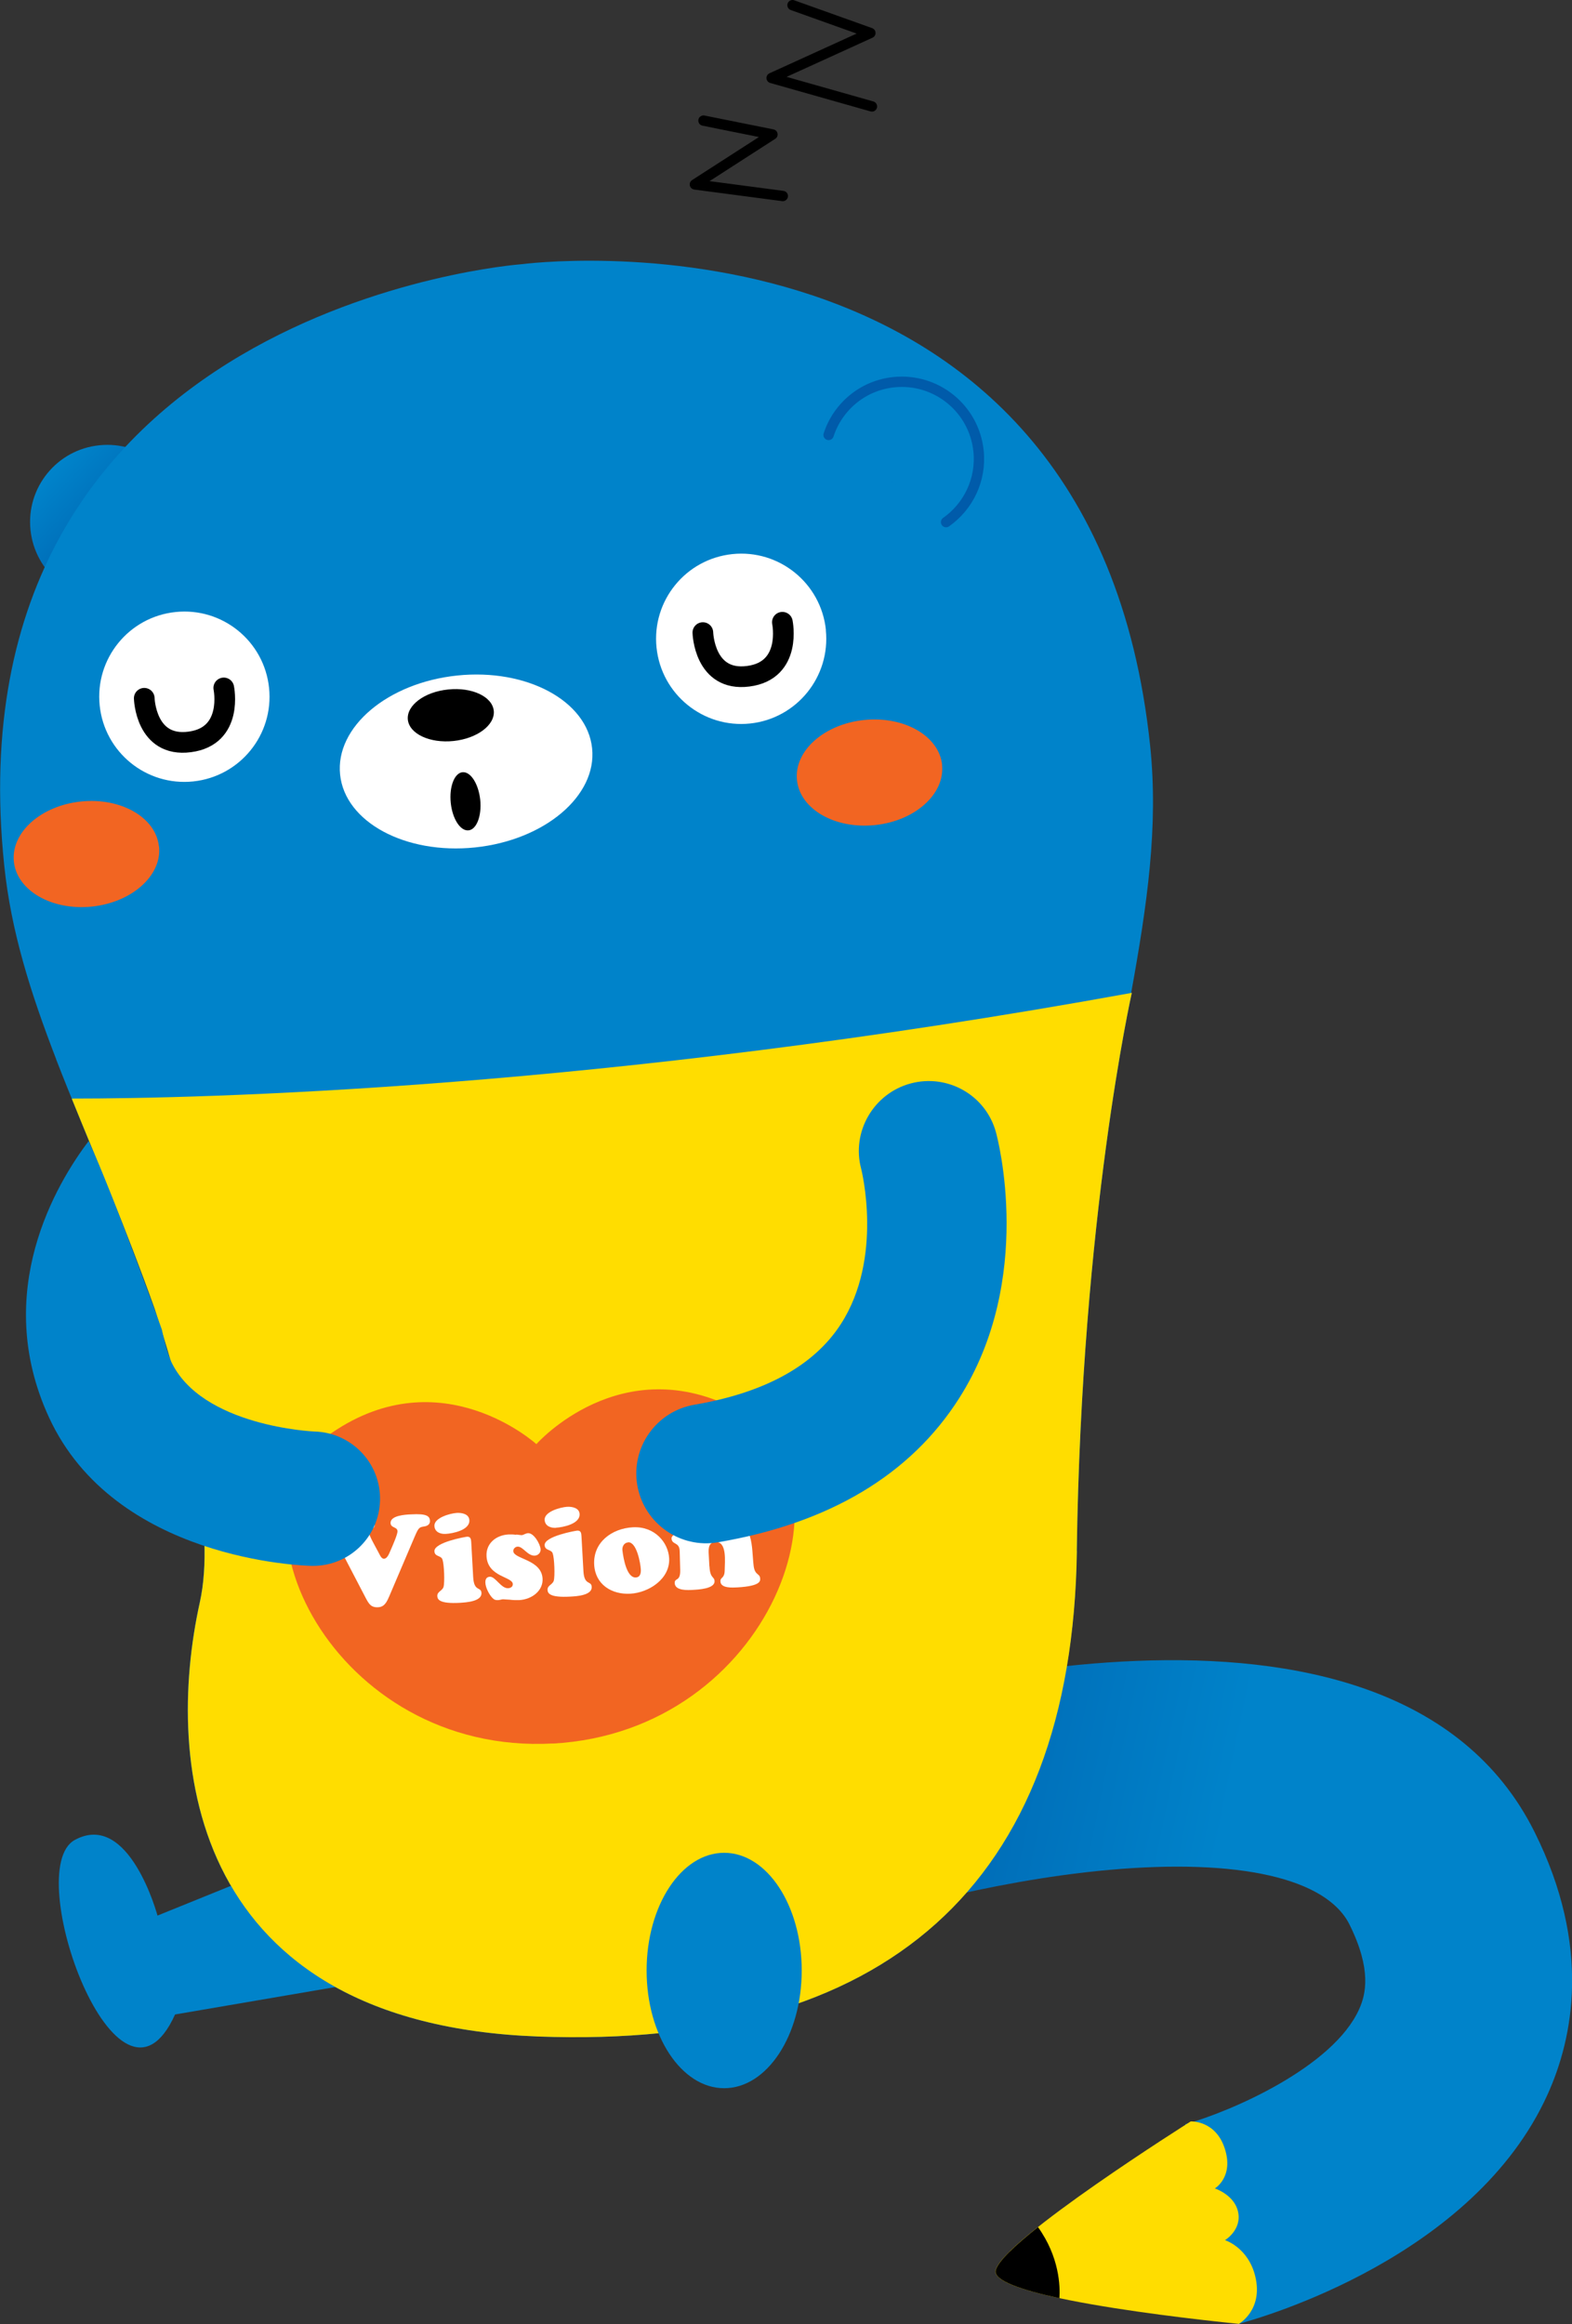 <?xml version="1.0" encoding="UTF-8"?>
<svg id="Layer_2" data-name="Layer 2" xmlns="http://www.w3.org/2000/svg" xmlns:xlink="http://www.w3.org/1999/xlink" viewBox="0 0 152.02 224.7">
  <rect x="0" y="0" width="152.02" height="224.7" fill="#333333" stroke="none"/>
  <defs>
    <style>
      .cls-1, .cls-2 {
        fill: #0083ca;
      }

      .cls-3 {
        fill: url(#linear-gradient-2);
      }

      .cls-4 {
        fill: #fff;
      }

      .cls-5 {
        fill: #f26522;
      }

      .cls-6, .cls-2, .cls-7 {
        stroke-linecap: round;
        stroke-linejoin: round;
      }

      .cls-6, .cls-7 {
        fill: none;
        stroke: #000;
      }

      .cls-8 {
        fill: #fd0;
      }

      .cls-2 {
        stroke: #005baa;
      }

      .cls-9 {
        fill: url(#linear-gradient);
      }

      .cls-7 {
        stroke-width: 2px;
      }
    </style>
    <linearGradient id="linear-gradient" x1="115.26" y1="191.6" x2="91.26" y2="186.6" gradientUnits="userSpaceOnUse">
      <stop offset="0" stop-color="#0083ca"/>
      <stop offset="1" stop-color="#006cb7"/>
    </linearGradient>
    <linearGradient id="linear-gradient-2" x1="5.16" y1="45.51" x2="10.41" y2="50.51" xlink:href="#linear-gradient"/>
  </defs>
  <g id="Layer_1-2" data-name="Layer 1">
    <g>
      <path class="cls-9" d="m119.75,224.7l-5.14-19.33c4.38-1.2,14.32-5.51,16.83-11.13.64-1.42,1.23-3.81-.94-8.18-2.23-4.47-10.69-6.4-23.22-5.28-12.17,1.09-23.51,4.69-23.62,4.72l-6.12-19.04c5.78-1.86,56.91-17.39,70.87,10.68,5.51,11.06,3.72,19.89,1.25,25.35-7.11,15.73-27.6,21.58-29.91,22.19Z"/>
      <path class="cls-3" d="m17.79,49.7c.43,4.1-2.55,7.77-6.64,8.19-4.1.43-7.77-2.55-8.2-6.65-.43-4.1,2.55-7.77,6.65-8.19,4.1-.43,7.76,2.55,8.19,6.65Z"/>
      <path class="cls-1" d="m111.23,72.15c-5.62-54.01-60.86-46.6-60.86-46.6,0,0-55.58,4.12-49.96,58.13.66,6.38,2.55,12.31,5.02,18.72h0s0,.02,0,.02c2.73,7.05,6.17,14.69,9.53,24.14,3.33,10.22,5.9,21.35,4.36,28.34-3.49,15.74-.86,40.74,32.7,41.99,33.56,1.25,51.66-14.67,52.11-46.96.45-32.29,5.32-53.94,5.32-53.94h-.06c1.56-8.6,2.64-16.07,1.84-23.84Z"/>
      <polyline class="cls-6" points="68.03 11.66 74.7 13 67.2 17.83 75.7 18.95"/>
      <polyline class="cls-6" points="76.64 .5 84.17 3.19 74.62 7.54 84.32 10.29"/>
      <path class="cls-1" d="m30.56,178.99l-15.33,6.21s-2.73-10.19-8-7.31c-5.27,2.88,4.21,28.99,9.7,16.87l16.66-2.85"/>
      <path class="cls-4" d="m57.26,72.35c.48,4.59-4.59,8.88-11.32,9.58-6.73.7-12.58-2.45-13.05-7.04-.48-4.59,4.59-8.88,11.32-9.58,6.73-.7,12.58,2.45,13.05,7.04Z"/>
      <path d="m47.75,68.71c.14,1.38-1.6,2.69-3.89,2.93-2.3.24-4.27-.69-4.42-2.06-.14-1.38,1.6-2.69,3.9-2.92,2.29-.24,4.27.68,4.41,2.06Z"/>
      <path class="cls-8" d="m104.13,149.93c.45-32.29,5.32-53.94,5.32-53.94-51.57,9.38-90.11,10.22-102.45,10.22-.02,0-.04.02-.05.03,2.43,6,5.25,12.55,8.02,20.32,3.33,10.22,5.9,21.35,4.36,28.34-3.49,15.74-.86,40.74,32.7,41.99,33.56,1.25,51.66-14.67,52.11-46.96Z"/>
      <g>
        <path class="cls-4" d="m26.02,66.51c.47,4.52-2.81,8.57-7.34,9.04-4.52.47-8.57-2.81-9.04-7.34-.47-4.52,2.81-8.57,7.34-9.04,4.52-.47,8.57,2.81,9.04,7.34Z"/>
        <path class="cls-4" d="m79.86,60.91c.47,4.52-2.82,8.57-7.33,9.04-4.52.47-8.57-2.81-9.04-7.34-.47-4.52,2.81-8.57,7.34-9.04,4.52-.47,8.57,2.81,9.04,7.34Z"/>
      </g>
      <g>
        <path class="cls-5" d="m15.38,81.84c.29,2.8-2.61,5.4-6.49,5.81-3.87.4-7.26-1.54-7.55-4.35-.29-2.81,2.61-5.41,6.49-5.81,3.87-.4,7.25,1.54,7.54,4.35Z"/>
        <path class="cls-5" d="m91.1,73.96c.29,2.8-2.61,5.41-6.49,5.81-3.88.4-7.25-1.54-7.54-4.35-.29-2.81,2.61-5.41,6.49-5.81,3.88-.4,7.26,1.54,7.55,4.35Z"/>
      </g>
      <path d="m46.44,77.32c.16,1.55-.35,2.88-1.13,2.96-.79.08-1.56-1.11-1.72-2.66-.16-1.55.35-2.88,1.13-2.96.79-.08,1.55,1.11,1.72,2.66Z"/>
      <path class="cls-5" d="m53.46,168.57c21.24-1.17,29.98-25.78,17.94-32.21-11.33-6.04-19.53,3.26-19.53,3.26,0,0-9.17-8.35-19.77-1.1-11.27,7.71.12,31.21,21.36,30.04Z"/>
      <g>
        <path class="cls-4" d="m37.67,154.27c-.23.51-.44,1.09-1.1,1.12-.71.04-.91-.35-1.21-.91l-2.72-5.22c-.41-.77-.53-.91-1.01-.96-.25-.02-.38-.2-.39-.46-.05-.94,1.88-1.09,2.5-1.12,2.56-.14,2.49.47,2.5.66.03.46-.56.52-.54.85.01.26.54,1.18.87,1.8.12.2.28.67.55.67.4,0,.57-.69.71-.95.13-.3.63-1.43.61-1.72-.03-.44-.64-.28-.67-.77-.04-.76,1.49-.83,1.98-.85,1.53-.09,1.8.18,1.83.61.02.33-.22.5-.51.55-.52.09-.57.06-.98,1.02l-2.43,5.7Z"/>
        <path class="cls-4" d="m45.76,152.49c.08,1.44.77.88.8,1.52.04.83-1.5.91-2.05.95-2.09.12-2.2-.36-2.22-.65-.02-.44.47-.49.6-.88.13-.44.06-2.2-.1-2.65-.13-.42-.75-.25-.78-.8-.05-.87,3.03-1.4,3.15-1.41.37-.02.39.26.41.52l.19,3.4Zm-2.65-4.19c-.51.03-1.07-.17-1.1-.77-.04-.8,1.54-1.22,2.16-1.26.49-.03,1.19.1,1.22.71.05.95-1.59,1.28-2.29,1.32Z"/>
        <path class="cls-4" d="m49.92,148.36c.22.02.42.06.5.06.12,0,.22-.05.32-.1.11-.04.21-.09.33-.09.56-.03,1.18,1.06,1.21,1.56.02.33-.25.59-.56.61-.7.04-1.14-.9-1.67-.87-.22.01-.43.21-.41.44.04.78,2.73.78,2.83,2.66.06,1.14-1,2-2.27,2.07-.24.01-.6,0-.9-.04-.31-.02-.58-.04-.65-.04-.09,0-.16.02-.24.04-.07.02-.15.03-.23.04-.24.01-.37-.02-.55-.2-.32-.32-.67-1-.69-1.46-.02-.32.08-.58.43-.6.54-.03,1.09,1.15,1.77,1.11.24-.01.47-.15.45-.41-.04-.72-2.43-.67-2.54-2.68-.07-1.22.89-2.04,2.14-2.11.24-.01.5,0,.74.04Z"/>
        <path class="cls-4" d="m56.42,151.9c.08,1.44.77.88.8,1.52.05.83-1.5.91-2.05.94-2.09.12-2.2-.36-2.22-.65-.02-.44.47-.49.6-.88.13-.44.06-2.2-.1-2.64-.13-.42-.75-.25-.78-.8-.05-.87,3.02-1.4,3.15-1.41.37-.02.39.26.41.52l.19,3.39Zm-2.65-4.19c-.51.03-1.07-.17-1.1-.77-.04-.8,1.54-1.22,2.16-1.26.49-.03,1.19.1,1.22.7.05.95-1.59,1.28-2.28,1.32Z"/>
        <path class="cls-4" d="m57.46,151.28c-.12-2.18,1.72-3.51,3.73-3.62,2.13-.12,3.44,1.48,3.52,2.99.11,1.99-1.96,3.33-3.75,3.43-1.8.1-3.39-.88-3.5-2.8Zm3.29-2.16c-.4.02-.6.41-.56.76.09.77.41,2.63,1.26,2.63.46,0,.54-.4.52-.79-.03-.55-.39-2.65-1.22-2.61Z"/>
        <path class="cls-4" d="m68.61,151.45c.06,1.18.47.95.49,1.41.04.75-1.58.82-2.08.85-.49.03-1.73.1-1.77-.64-.03-.58.56-.09.53-1.29l-.05-1.83c-.03-.9-.75-.57-.79-1.21-.04-.65,2.73-1.41,2.97-1.42.27-.02.45.21.46.45,0,.07,0,.15,0,.22,0,.15.08.31.26.3.2-.01.29-.27.52-.54.23-.26.58-.53,1.28-.57,2.52-.14,2.23,2.36,2.45,4.2.12.96.6.71.63,1.23.01.22.09.73-2.2.86-.44.02-1.61.11-1.64-.57-.03-.44.39-.25.41-1.05.01-.87.25-2.83-.9-2.77-.78.04-.66.88-.63,1.42l.05.94Z"/>
      </g>
      <path class="cls-1" d="m61.66,143.77c0-.06-.02-.12-.03-.17-.63-3.68,1.85-7.16,5.52-7.79,6.81-1.16,11.57-3.78,14.16-7.79,4.15-6.42,1.99-14.93,1.97-15.02-.96-3.57,1.2-7.29,4.78-8.25,3.58-.96,7.27,1.13,8.25,4.71.16.57,3.78,14.2-3.56,25.73-4.71,7.4-12.56,12.09-23.33,13.92-3.62.62-7.05-1.77-7.76-5.35Z"/>
      <path class="cls-2" d="m91.49,50.48c2.14-1.5,3.43-4.09,3.14-6.88-.43-4.1-4.09-7.07-8.19-6.65-3.02.31-5.43,2.39-6.31,5.1"/>
      <path class="cls-8" d="m119.79,224.68s2.39-1.33,1.6-4.6c-.68-2.81-2.93-3.5-2.93-3.5,0,0,1.67-1,1.26-2.77-.37-1.63-2.24-2.23-2.24-2.23,0,0,1.86-1.1.96-3.86-.89-2.75-3.29-2.62-3.29-2.62,0,0-18.23,11.48-18.87,14.41-.62,2.84,23.51,5.16,23.51,5.16Z"/>
      <path d="m102.45,222.19c.08-1.15,0-3.99-2.07-6.87-2.25,1.79-3.9,3.34-4.09,4.19-.21.98,2.5,1.89,6.16,2.68Z"/>
      <path class="cls-7" d="m21.64,66.51s.97,4.67-3.3,5.22c-4.27.56-4.39-4.22-4.39-4.22"/>
      <path class="cls-7" d="m75.66,60.16s.97,4.67-3.3,5.22c-4.27.56-4.39-4.22-4.39-4.22"/>
      <path class="cls-1" d="m8.58,110.31c-3.09,4.07-9.44,14.59-3.84,26.73,6.38,13.82,24.63,14.33,25.4,14.35h.13c3.52,0,6.4-2.81,6.48-6.34.09-3.58-2.75-6.55-6.33-6.65-.11,0-10.96-.49-13.88-6.79-.48-1.05-.89-3.07-.89-3.07,0,0-4.73-13.16-7.07-18.21Z"/>
      <ellipse class="cls-1" cx="70.03" cy="190.51" rx="7.5" ry="11.38"/>
    </g>
  </g>
</svg>